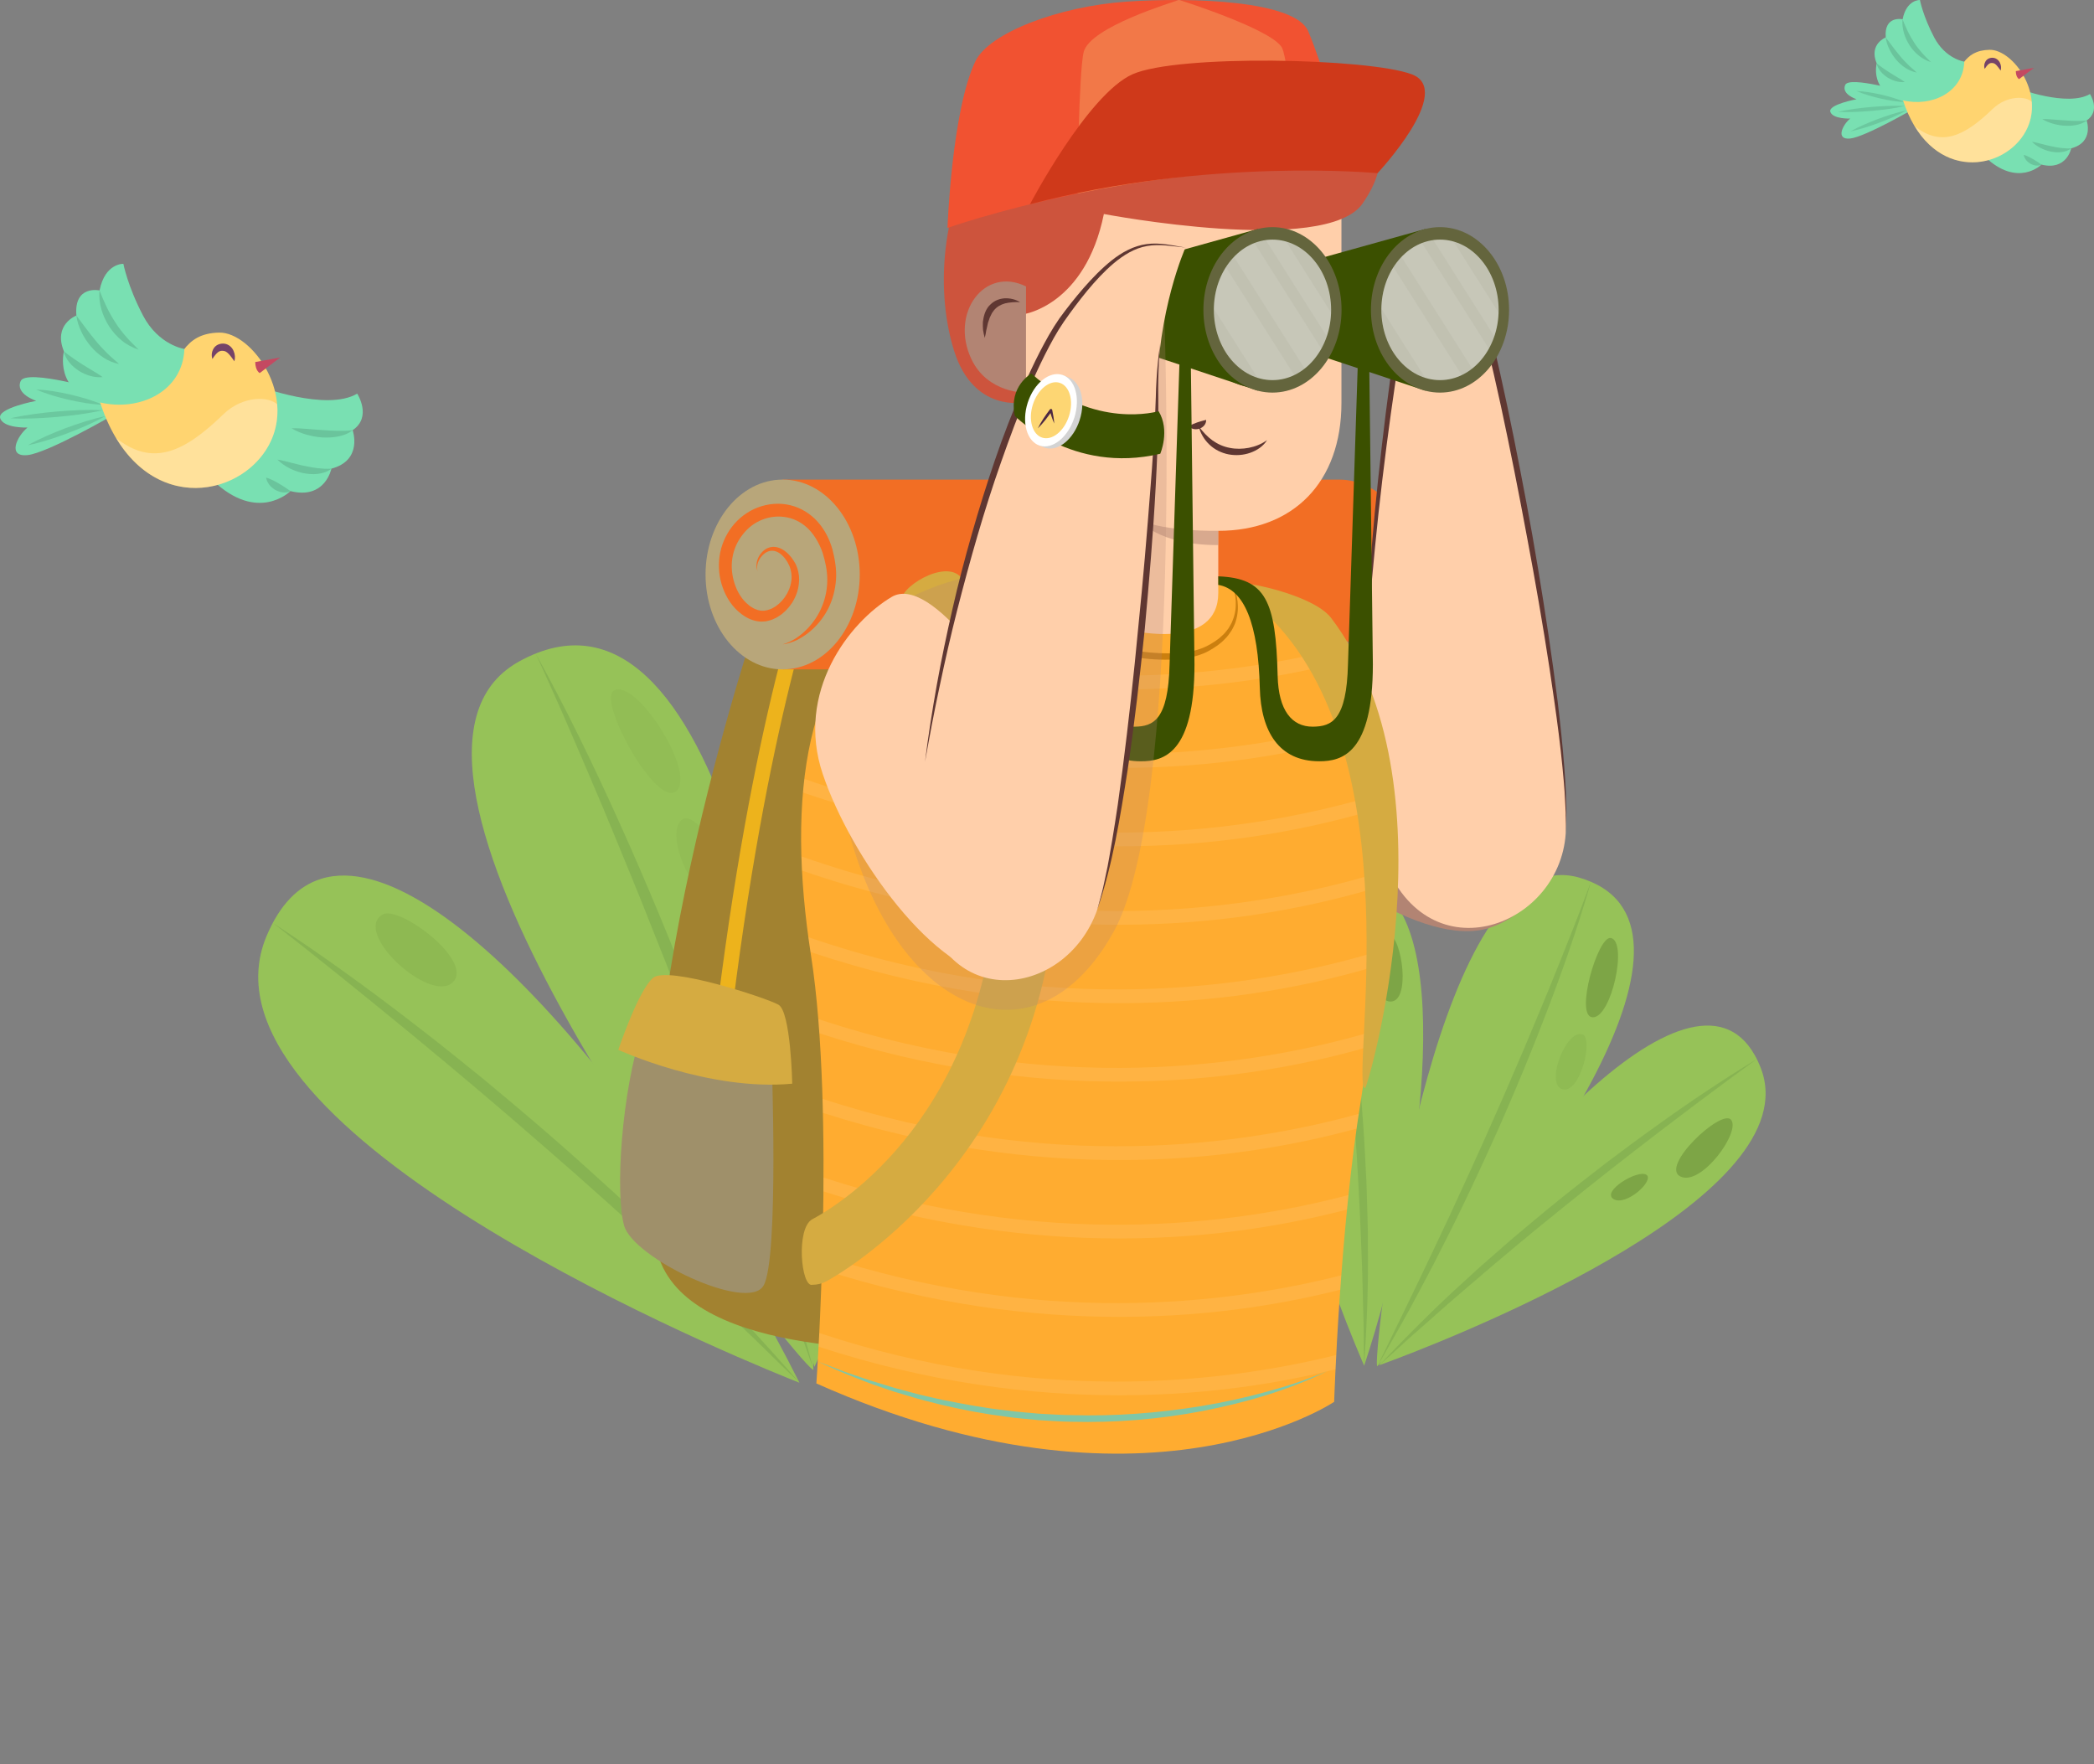 <svg width="254" height="214" viewBox="0 0 254 214" fill="none" xmlns="http://www.w3.org/2000/svg">
<rect x="0" y="0" width="254" height="214" fill="#808080" stroke="none"/>
<g clip-path="url(#clip0_401_3875)">
<path d="M165.471 165.657C165.471 165.657 165.316 165.308 165.044 164.658C162.023 157.517 144.498 114.233 160.366 107.754C163.045 106.659 165.229 106.675 166.963 107.583L166.968 107.585C176.428 112.529 172.718 143.877 165.471 165.657Z" fill="#96C258"/>
<g opacity="0.43">
<path opacity="0.43" d="M161.524 107.339C162.524 112.114 163.296 116.937 163.912 121.778C164.063 122.988 164.22 124.199 164.354 125.414L164.742 129.056C164.967 131.487 165.184 133.921 165.351 136.356C165.531 138.791 165.636 141.231 165.76 143.674L165.867 147.338L165.916 149.169L165.923 151.002C165.998 155.89 165.793 160.782 165.475 165.656C165.394 163.214 165.447 160.775 165.338 158.337L165.25 154.683L165.115 151.03C164.927 146.161 164.674 141.297 164.322 136.439C163.998 131.577 163.581 126.726 163.114 121.876C162.632 117.029 162.128 112.183 161.524 107.339Z" fill="#467238"/>
</g>
<g style="mix-blend-mode:multiply" opacity="0.24">
<path d="M168.487 113.332C170.065 113.718 171.189 121.608 168.61 121.487C166.033 121.374 165.647 112.639 168.487 113.332Z" fill="#2D480B"/>
</g>
<path d="M169.177 164.904C167.977 165.356 167.294 165.602 167.294 165.602C180.02 142.602 205.132 114.347 212.829 127.952C213.107 128.434 213.36 128.976 213.59 129.574C219.476 144.875 178.543 161.359 169.177 164.904Z" fill="#96C258"/>
<g style="mix-blend-mode:multiply" opacity="0.24">
<path d="M209.959 135.807C211.231 137.211 206.368 143.93 203.838 142.708C201.308 141.486 208.77 134.495 209.959 135.807Z" fill="#2D480B"/>
</g>
<g style="mix-blend-mode:multiply" opacity="0.24">
<path d="M199.699 142.495C200.74 143.166 197.222 146.384 195.716 145.441C194.212 144.501 198.661 141.823 199.699 142.495Z" fill="#2D480B"/>
</g>
<g opacity="0.43">
<path opacity="0.43" d="M213.102 128.462C209.109 131.346 205.183 134.306 201.272 137.286C197.369 140.274 193.494 143.302 189.681 146.399C185.846 149.475 182.077 152.627 178.351 155.831L175.557 158.238L172.797 160.68C170.923 162.274 169.156 163.987 167.294 165.602C170.681 162.033 174.155 158.532 177.818 155.234L179.178 153.984L180.567 152.764L183.347 150.327C185.237 148.745 187.113 147.147 189.035 145.606C190.951 144.056 192.898 142.543 194.85 141.04L197.81 138.825C198.799 138.089 199.8 137.372 200.798 136.651C204.796 133.769 208.886 131.019 213.102 128.462Z" fill="#467238"/>
</g>
<path d="M167.078 165.702C166.997 165.791 166.988 165.272 167.052 164.272C167.657 154.945 174.789 103.488 190.676 106.25C190.945 106.293 191.217 106.356 191.492 106.434C209.688 111.633 187.18 144.421 167.078 165.702Z" fill="#96C258"/>
<g opacity="0.43">
<path opacity="0.43" d="M192.983 106.959C191.506 112.104 189.738 117.168 187.834 122.175C185.933 127.185 183.876 132.141 181.707 137.044C179.504 141.932 177.243 146.799 174.789 151.571C173.596 153.975 172.309 156.327 171.048 158.695C170.414 159.876 169.738 161.036 169.082 162.208C168.424 163.378 167.758 164.54 167.081 165.7C169.423 160.875 171.784 156.069 174.063 151.225L175.779 147.594L177.455 143.948C178.021 142.738 178.574 141.519 179.121 140.299C179.669 139.078 180.228 137.864 180.764 136.638L182.384 132.969L183.971 129.286C184.511 128.061 185.022 126.828 185.54 125.595L187.086 121.893L187.853 120.039L188.603 118.178C189.115 116.941 189.601 115.696 190.096 114.452C191.098 111.968 192.047 109.468 192.983 106.959Z" fill="#467238"/>
</g>
<g style="mix-blend-mode:multiply" opacity="0.24">
<path d="M195.407 113.777C197.456 114.254 195.486 123.402 193.213 123.396C190.941 123.39 193.824 113.411 195.407 113.777Z" fill="#2D480B"/>
</g>
<g style="mix-blend-mode:multiply" opacity="0.24">
<path d="M191.914 125.46C193.36 125.892 191.656 132.732 189.52 132.119C187.386 131.509 189.967 124.877 191.914 125.46Z" fill="#78A144"/>
</g>
</g>
<g clip-path="url(#clip1_401_3875)">
<path d="M96.975 167.723C96.975 167.723 96.457 167.523 95.51 167.136C85.085 162.908 22.697 136.481 32.33 113.554C33.955 109.682 36.211 107.457 38.922 106.61L38.929 106.607C53.707 101.973 82.064 137.941 96.975 167.723Z" fill="#96C258"/>
<g opacity="0.43">
<path opacity="0.43" d="M33.092 111.94C39.018 115.813 44.758 119.969 50.356 124.304C51.753 125.389 53.156 126.471 54.54 127.581L58.675 130.918C61.398 133.182 64.12 135.457 66.788 137.784C69.471 140.098 72.083 142.493 74.716 144.872L78.586 148.521L80.514 150.35L82.403 152.223C87.493 157.161 92.303 162.391 96.976 167.717C94.388 165.295 91.94 162.738 89.327 160.348L85.487 156.69L81.601 153.081C76.414 148.278 71.163 143.547 65.818 138.924C60.497 134.269 55.093 129.72 49.637 125.223C44.17 120.745 38.681 116.29 33.092 111.94Z" fill="#467238"/>
</g>
<g style="mix-blend-mode:multiply" opacity="0.08">
<path d="M46.384 110.944C48.399 109.722 57.647 116.664 54.877 119.184C52.117 121.713 42.76 113.147 46.384 110.944Z" fill="#2D480B"/>
</g>
<path d="M100.003 163.148C99.236 164.843 98.788 165.796 98.788 165.796C88.246 129.143 85.022 74.389 106.877 80.451C107.657 80.66 108.473 80.956 109.323 81.334C131.06 90.994 105.976 149.902 100.003 163.148Z" fill="#96C258"/>
<g opacity="0.18">
<path opacity="0.18" d="M111.992 91.454C114.736 91.59 116.642 103.473 112.792 104.815C108.942 106.157 109.426 91.328 111.992 91.454Z" fill="#66C281"/>
<path opacity="0.18" d="M108.327 108.843C110.083 108.463 109.776 115.373 107.263 115.951C104.756 116.53 106.572 109.218 108.327 108.843Z" fill="#66C281"/>
</g>
<g opacity="0.43">
<path opacity="0.43" d="M107.68 80.694C106.543 87.749 105.551 94.815 104.597 101.885C103.659 108.954 102.789 116.036 102.054 123.126C101.276 130.216 100.643 137.317 100.106 144.427L99.71 149.762L99.384 155.1C99.096 158.658 99.04 162.229 98.788 165.796C98.601 158.659 98.573 151.503 98.947 144.361L99.06 141.684L99.233 139.007L99.585 133.654C99.902 130.092 100.186 126.528 100.578 122.975C100.954 119.418 101.399 115.869 101.86 112.324L102.623 107.015C102.883 105.244 103.174 103.482 103.459 101.719C104.603 94.661 105.978 87.642 107.68 80.694Z" fill="#93C356"/>
</g>
<path d="M98.668 166.12C98.676 166.294 98.135 165.771 97.174 164.68C88.226 154.489 42.749 94.379 61.884 80.913C62.204 80.682 62.547 80.468 62.909 80.265C86.911 66.93 97.459 123.662 98.668 166.12Z" fill="#96C258"/>
<g opacity="0.43">
<path opacity="0.43" d="M64.978 79.274C68.741 86.068 72.122 93.078 75.307 100.168C78.496 107.259 81.47 114.454 84.275 121.708C87.03 128.983 89.704 136.298 92.081 143.711C93.324 147.401 94.417 151.135 95.552 154.857C96.114 156.72 96.61 158.603 97.14 160.48C97.665 162.355 98.174 164.231 98.669 166.114C96.122 158.762 93.613 151.408 90.982 144.1L89.017 138.615L86.996 133.154C86.335 131.332 85.651 129.514 84.961 127.701C84.271 125.887 83.599 124.067 82.891 122.26L80.789 116.833L78.638 111.427C77.936 109.615 77.195 107.827 76.462 106.03L74.25 100.646L73.134 97.957L71.995 95.278C71.25 93.483 70.473 91.707 69.703 89.923C68.183 86.347 66.592 82.808 64.978 79.274Z" fill="#467238"/>
</g>
<g opacity="0.18">
<g style="mix-blend-mode:multiply" opacity="0.24">
<path d="M74.459 83.782C77.051 82.17 84.416 93.576 82.078 95.901C79.74 98.226 72.46 85.03 74.459 83.782Z" fill="#2D480B"/>
</g>
<g style="mix-blend-mode:multiply" opacity="0.24">
<path d="M82.862 99.352C84.79 98.312 90.059 107.077 87.238 108.64C84.423 110.203 80.267 100.752 82.862 99.352Z" fill="#2D480B"/>
</g>
</g>
</g>
<g clip-path="url(#clip2_401_3875)">
<path d="M114.789 163.857C106.817 163.721 80.777 164.084 79.446 150.254C76.406 118.602 93.208 71.002 93.208 71.002H136.142C136.142 71.002 147.303 118.602 148.424 141.882C149.335 160.71 141.157 164.303 114.789 163.857Z" fill="#A28230"/>
<path d="M99.196 68.328C99.196 68.328 92.652 84.697 87.978 121.872" stroke="#EDB31C" stroke-width="1.839" stroke-miterlimit="10"/>
<path d="M93.585 127.973C93.585 127.973 94.518 152.618 92.621 155.935C90.725 159.253 76.809 152.618 75.705 148.67C74.597 144.722 75.39 132.463 77.917 124.848L93.585 127.973Z" fill="#9F906A"/>
<path d="M96.099 131.448C96.099 131.448 95.924 122.717 94.43 121.872C92.937 121.023 81.014 117.132 79.227 118.603C77.44 120.073 75 127.343 75 127.343C75 127.343 85.981 132.398 96.099 131.448Z" fill="#D5AB41"/>
<path d="M162.423 81.195C167.587 81.195 171.774 76.044 171.774 69.685C171.774 63.33 167.587 58.174 162.423 58.174H94.93V81.195H162.423V81.195Z" fill="#F26E24"/>
<path d="M94.934 81.195C89.769 81.195 85.582 76.042 85.582 69.685C85.582 63.328 89.769 58.174 94.934 58.174C100.099 58.174 104.286 63.328 104.286 69.685C104.286 76.042 100.099 81.195 94.934 81.195Z" fill="#B8A67A"/>
<path d="M94.934 78.162C95.521 78.092 96.09 77.895 96.638 77.65C97.168 77.374 97.685 77.064 98.149 76.679C99.091 75.921 99.87 74.959 100.44 73.865C101 72.77 101.316 71.545 101.408 70.306C101.495 69.059 101.276 67.829 100.974 66.634C100.628 65.439 100.059 64.266 99.187 63.295C98.324 62.323 97.146 61.584 95.845 61.277C94.549 60.962 93.164 61.085 91.929 61.553C90.69 62.017 89.595 62.849 88.793 63.89C87.996 64.923 87.466 66.175 87.282 67.47C87.098 68.766 87.234 70.092 87.68 71.313C88.123 72.525 88.85 73.668 89.936 74.482C90.466 74.897 91.097 75.208 91.806 75.344C91.99 75.366 92.174 75.409 92.354 75.401L92.897 75.366C93.243 75.287 93.598 75.213 93.9 75.05C94.224 74.924 94.496 74.718 94.776 74.534C95.03 74.32 95.293 74.114 95.499 73.86C95.731 73.628 95.906 73.352 96.099 73.09C96.187 72.954 96.261 72.805 96.336 72.665C96.414 72.525 96.484 72.376 96.537 72.223C96.804 71.632 96.909 70.976 96.936 70.328C96.94 69.672 96.796 69.019 96.52 68.433C96.204 67.86 95.841 67.348 95.337 66.945C94.855 66.538 94.181 66.227 93.502 66.363C92.827 66.486 92.337 66.984 92.043 67.514C91.75 68.048 91.666 68.713 91.89 69.265C91.745 68.691 91.92 68.092 92.253 67.641C92.577 67.195 93.055 66.831 93.567 66.805C94.075 66.774 94.549 67.032 94.921 67.409C95.008 67.51 95.114 67.593 95.192 67.707L95.429 68.043C95.516 68.149 95.56 68.28 95.626 68.394C95.683 68.516 95.757 68.626 95.797 68.753C95.972 69.247 96.055 69.768 96.011 70.293C95.946 70.81 95.828 71.33 95.573 71.794C95.521 71.917 95.46 72.031 95.381 72.14C95.306 72.249 95.245 72.363 95.171 72.473C95.004 72.674 94.855 72.893 94.658 73.064C94.483 73.256 94.268 73.4 94.067 73.558C93.848 73.681 93.637 73.829 93.405 73.9C92.954 74.079 92.481 74.145 92.065 74.026C91.96 74.018 91.85 73.974 91.737 73.926C91.627 73.878 91.513 73.851 91.408 73.786C91.198 73.659 90.983 73.549 90.795 73.374C90.006 72.748 89.437 71.812 89.113 70.814C88.784 69.816 88.67 68.744 88.832 67.711C88.99 66.678 89.415 65.702 90.063 64.875C90.685 64.048 91.526 63.395 92.49 63.023C93.449 62.647 94.505 62.56 95.503 62.765C96.502 62.967 97.426 63.496 98.145 64.253C98.863 65.015 99.402 65.969 99.77 67.011C100.102 68.07 100.343 69.168 100.348 70.28C100.352 71.387 100.146 72.499 99.717 73.536C99.301 74.578 98.653 75.536 97.847 76.35C97.045 77.156 96.073 77.843 94.934 78.162Z" fill="#F26E24"/>
<g style="mix-blend-mode:multiply">
<path d="M151.569 76.972C155.835 73.619 168.84 78.324 180.092 89.008C191.345 99.691 188.559 109.972 180.679 112.545C172.799 115.119 158.275 104.917 151.744 96.667C145.213 88.417 146.527 80.937 151.569 76.972Z" fill="#B28473"/>
</g>
<path d="M180.097 39.293C182.939 49.408 190.688 89.441 189.921 101.083C189.155 112.725 172.633 118.567 167.618 103.573C162.598 88.579 168.367 48.939 170.355 36.974C172.432 24.465 177.258 29.179 180.097 39.293Z" fill="#FFCFAA"/>
<path d="M165.651 82.316C165.87 76.937 166.26 71.567 166.803 66.214C167.324 60.857 167.973 55.518 168.708 50.187C169.081 47.521 169.475 44.86 169.878 42.204L170.509 38.221C170.723 36.891 170.947 35.578 171.284 34.295C171.621 33.022 172.037 31.73 172.764 30.72C173.128 30.234 173.601 29.822 174.113 29.844C174.24 29.827 174.372 29.875 174.499 29.892C174.626 29.949 174.757 29.98 174.884 30.063L175.073 30.172L175.252 30.312C175.375 30.396 175.484 30.514 175.598 30.619C176.483 31.516 177.14 32.689 177.71 33.875C178.27 35.074 178.743 36.322 179.159 37.587C179.987 40.12 180.578 42.746 181.192 45.359C181.792 47.981 182.361 50.607 182.9 53.242C183.991 58.511 184.985 63.798 185.953 69.09C186.903 74.385 187.788 79.694 188.533 85.02C188.914 87.681 189.26 90.351 189.523 93.03C189.65 94.369 189.786 95.708 189.838 97.052L189.895 98.058L189.926 98.562V99.065L189.917 101.083L189.987 99.065L190.005 98.562L189.991 98.058L189.965 97.047C189.943 95.7 189.838 94.356 189.742 93.012C189.536 90.325 189.251 87.646 188.927 84.972C188.257 79.628 187.447 74.302 186.566 68.984C185.694 63.667 184.678 58.376 183.623 53.093C183.093 50.454 182.536 47.815 181.945 45.184C181.336 42.558 180.762 39.924 179.926 37.333C179.497 36.041 179.01 34.768 178.423 33.534C177.823 32.308 177.153 31.087 176.137 30.063C176.006 29.941 175.879 29.809 175.725 29.704L175.502 29.538L175.252 29.393C175.095 29.288 174.897 29.232 174.714 29.162C174.512 29.126 174.315 29.065 174.1 29.083C173.89 29.074 173.689 29.135 173.483 29.188C173.303 29.275 173.097 29.345 172.953 29.472L172.716 29.647L172.515 29.849C172.375 29.98 172.269 30.129 172.156 30.273C171.319 31.464 170.916 32.798 170.57 34.116C170.233 35.438 170.009 36.786 169.799 38.112L169.186 42.108C168.787 44.773 168.428 47.443 168.091 50.112C167.429 55.461 166.847 60.818 166.404 66.183C166.001 71.549 165.69 76.932 165.651 82.316Z" fill="#5F3732"/>
<path d="M160.728 76.841C167.197 83.769 167.679 117.592 165.086 133.382C162.497 149.173 161.832 170.041 161.832 170.041C161.832 170.041 138.875 185.57 99.025 167.809C99.025 167.809 101.355 135.063 98.377 115.911C95.398 96.754 97.47 79.541 110.032 72.683C122.603 65.825 151.503 66.958 160.728 76.841Z" fill="#FFAC30"/>
<g opacity="0.3">
<path opacity="0.3" d="M166.505 115.596C166.492 116.178 166.479 116.76 166.461 117.333C162.318 118.55 157.289 119.741 151.534 120.568C146.97 121.224 141.661 121.684 135.757 121.684C124.977 121.684 112.2 120.148 98.316 115.473C98.224 114.874 98.14 114.274 98.057 113.679C127.465 123.802 152.48 119.741 166.505 115.596Z" fill="white"/>
<path opacity="0.3" d="M166.032 125.251C165.984 125.85 165.936 126.441 165.879 127.019C161.849 128.174 157.022 129.295 151.534 130.082C146.97 130.739 141.666 131.198 135.757 131.198C125.253 131.198 112.857 129.732 99.389 125.334C99.349 124.752 99.305 124.178 99.257 123.609C127.816 133.098 152.116 129.29 166.032 125.251Z" fill="white"/>
<path opacity="0.3" d="M164.814 135.107C164.722 135.698 164.639 136.297 164.552 136.901C160.802 137.925 156.431 138.893 151.534 139.597C146.97 140.254 141.661 140.713 135.757 140.713C125.367 140.713 113.12 139.273 99.818 134.984C99.805 134.42 99.792 133.851 99.774 133.286C127.294 142.293 150.816 138.98 164.814 135.107Z" fill="white"/>
<path opacity="0.3" d="M135.757 150.224C125.385 150.224 113.16 148.788 99.883 144.517C99.888 143.961 99.892 143.401 99.892 142.836C126.558 151.537 149.462 148.674 163.57 144.954C163.509 145.545 163.448 146.132 163.391 146.718C159.909 147.624 155.936 148.469 151.534 149.103C146.97 149.76 141.661 150.224 135.757 150.224Z" fill="white"/>
<path opacity="0.3" d="M99.38 161.695C125.35 170.3 147.789 167.905 162.086 164.36C162.055 164.986 162.024 165.564 161.998 166.098C158.862 166.868 155.358 167.582 151.534 168.129C146.97 168.785 141.665 169.245 135.757 169.245C125.231 169.245 112.8 167.77 99.292 163.349C99.323 162.837 99.353 162.286 99.38 161.695Z" fill="white"/>
<path opacity="0.3" d="M162.033 78.758C162.283 79.226 162.519 79.738 162.747 80.298C159.423 81.143 155.664 81.922 151.534 82.517C146.97 83.174 141.661 83.633 135.757 83.633C126.208 83.633 115.087 82.417 103.024 78.893C103.361 78.425 103.712 77.97 104.084 77.532C128.021 84.377 148.608 82.08 162.033 78.758Z" fill="white"/>
<path opacity="0.3" d="M164.731 87.568C164.832 88.102 164.928 88.649 165.02 89.209C161.17 90.277 156.637 91.301 151.534 92.032C146.97 92.689 141.665 93.148 135.757 93.148C125.166 93.148 112.647 91.66 99.043 87.174C99.2 86.657 99.362 86.145 99.537 85.647C127.106 94.732 150.68 91.445 164.731 87.568Z" fill="white"/>
<path opacity="0.3" d="M166.479 106.09C166.496 106.659 166.505 107.232 166.518 107.805C162.366 109.027 157.316 110.226 151.534 111.057C146.97 111.714 141.661 112.173 135.757 112.173C124.71 112.173 111.565 110.55 97.282 105.6C97.251 105.022 97.229 104.449 97.212 103.88C126.966 114.362 152.318 110.274 166.479 106.09Z" fill="white"/>
<path opacity="0.3" d="M135.757 159.734C125.336 159.734 113.046 158.286 99.691 153.966C99.708 153.419 99.726 152.863 99.739 152.298C125.932 160.881 148.498 158.303 162.694 154.692C162.651 155.288 162.607 155.87 162.567 156.443C159.287 157.27 155.59 158.036 151.53 158.618C146.97 159.275 141.661 159.734 135.757 159.734Z" fill="white"/>
<path opacity="0.3" d="M165.945 96.737C165.993 97.293 166.041 97.853 166.085 98.418C162.016 99.595 157.119 100.742 151.534 101.542C146.97 102.199 141.661 102.658 135.757 102.658C124.741 102.658 111.64 101.044 97.404 96.129C97.453 95.577 97.505 95.03 97.571 94.487C126.795 104.685 151.74 100.847 165.945 96.737Z" fill="white"/>
</g>
<path d="M98.543 155.843C99.121 155.843 99.713 155.703 100.256 155.41C101.281 154.859 125.402 141.51 128.065 109.385C130.395 81.222 116.852 70.149 116.191 69.689C113.808 68.039 108.061 72.044 109.625 73.291C110.111 73.69 122.835 84.697 120.842 108.79C118.517 136.888 100.571 146.797 98.539 147.887C96.507 148.972 97.177 156.211 98.543 155.843Z" fill="#D5AB41"/>
<path d="M149.41 70.661C149.97 72.136 150.115 73.812 149.523 75.239C149.453 75.418 149.388 75.598 149.283 75.76C149.182 75.922 149.103 76.097 148.993 76.25C148.757 76.548 148.538 76.858 148.24 77.103C147.697 77.637 147.031 78.04 146.348 78.39C144.986 79.06 143.404 79.23 141.854 79.252C140.295 79.261 138.726 79.117 137.18 78.832C134.092 78.285 131.057 77.305 128.293 75.821C126.918 75.073 125.621 74.167 124.513 73.059C123.965 72.499 123.475 71.886 123.068 71.212C122.686 70.525 122.389 69.79 122.213 69.011C122.301 69.803 122.533 70.582 122.879 71.313C123.243 72.035 123.698 72.705 124.22 73.326C125.293 74.539 126.589 75.545 127.978 76.364C130.763 78.005 133.865 79.047 137.036 79.624C138.626 79.9 140.242 80.049 141.863 80.014C142.673 79.979 143.488 79.922 144.294 79.756C145.095 79.598 145.906 79.357 146.633 78.946C147.347 78.543 148.052 78.093 148.608 77.475C148.915 77.191 149.138 76.841 149.375 76.499C149.488 76.324 149.567 76.132 149.664 75.948C149.764 75.769 149.83 75.572 149.891 75.37C150.399 73.79 150.137 72.07 149.41 70.661Z" fill="#CB7F0F"/>
<path d="M160.96 166.33C158.525 167.367 156.006 168.177 153.457 168.868C150.912 169.56 148.332 170.124 145.73 170.553C143.128 170.974 140.514 171.297 137.885 171.477C135.257 171.674 132.625 171.726 129.993 171.652C128.674 171.643 127.364 171.547 126.046 171.477C124.736 171.354 123.422 171.267 122.117 171.087C119.498 170.807 116.905 170.317 114.32 169.801C113.037 169.503 111.745 169.24 110.475 168.881L108.565 168.369L106.673 167.787C105.398 167.433 104.163 166.965 102.91 166.549C102.28 166.347 101.675 166.085 101.053 165.853L99.196 165.153C100.405 165.687 101.605 166.255 102.836 166.746C104.071 167.218 105.293 167.744 106.55 168.159L108.434 168.798L110.339 169.367C111.605 169.766 112.901 170.068 114.185 170.4C116.769 171.009 119.384 171.507 122.021 171.84C123.335 172.037 124.662 172.125 125.985 172.26C127.312 172.335 128.639 172.44 129.966 172.457C135.284 172.593 140.614 172.16 145.835 171.162C151.048 170.138 156.203 168.671 160.96 166.33Z" fill="#80C6A7"/>
<path d="M161.468 74.963C159.243 72.035 150.132 70.28 149.988 70.836C149.659 72.092 151.232 72.219 153.474 74.324C171.792 91.546 163.632 131.606 165.594 131.991C165.831 132.034 176.825 95.157 161.468 74.963Z" fill="#D5AB41"/>
<path d="M124.303 68.328V17.205H162.716C162.716 17.205 162.716 39.18 162.716 48.852C162.716 58.524 156.847 64.389 147.776 64.389C147.776 64.389 147.776 65.571 147.776 71.912C147.776 78.679 138.052 77.611 130.141 74.333C125.639 72.455 124.452 72.21 124.303 68.328Z" fill="#FFCFAA"/>
<path d="M124.224 38.099C124.224 38.099 131.644 37.026 133.899 25.958C133.899 25.958 160.885 31.114 165.296 24.667C169.707 18.22 166.693 14.675 158.31 12.955C149.922 11.235 124.316 10.596 119.432 17.2C114.548 23.805 113.217 34.505 115.726 42.537C118.096 50.113 124.228 48.8 124.228 48.8V38.099H124.224Z" fill="#CD543D"/>
<path opacity="0.5" d="M147.776 64.385C147.776 64.385 141.403 64.547 138.091 63.024C138.091 63.024 140.364 66.127 147.776 66.118V64.385Z" fill="#B28473"/>
<path d="M114.929 27.647C114.929 27.647 138.683 19.235 164.398 20.645C164.398 20.645 160.268 7.423 158.674 3.764C157.079 0.105 144.758 -0.363 136.62 0.201C128.477 0.766 119.975 3.974 118.319 7.423C115.446 13.393 114.929 27.647 114.929 27.647Z" fill="#F15231"/>
<path opacity="0.3" d="M131.455 6.294C132.239 3.247 142.366 0.249 142.962 0C142.984 0 143.006 0 143.028 0C143.728 0.201 154.718 3.742 155.559 5.904C156.238 7.65 157.07 16.067 157.07 20.496C147.219 20.618 137.995 21.975 130.698 23.476C130.702 23.476 130.833 8.718 131.455 6.294Z" fill="#F3D07F"/>
<path d="M124.933 24.776C124.933 24.776 131.924 11.454 137.364 9.012C142.809 6.574 165.988 7.042 171.244 9.012C176.501 10.981 167.092 21.008 167.092 21.008C167.092 21.008 146.571 19.065 124.933 24.776Z" fill="#CF391A"/>
<path d="M151.166 35.621C151.048 36.996 151.109 38.379 151.328 39.753C151.569 41.114 151.911 42.519 152.861 43.709C153.102 43.998 153.409 44.256 153.763 44.445C153.868 44.497 153.903 44.528 153.952 44.558C154 44.585 154.048 44.615 154.07 44.655C154.101 44.69 154.14 44.72 154.149 44.769C154.162 44.808 154.197 44.847 154.188 44.9C154.219 45.088 154.14 45.351 153.956 45.561C153.776 45.771 153.544 45.968 153.268 46.103C152.725 46.388 152.073 46.51 151.416 46.519C150.75 46.55 150.084 46.401 149.409 46.279C150.027 46.572 150.684 46.834 151.394 46.917C152.094 47.005 152.843 46.97 153.54 46.677C153.89 46.541 154.219 46.318 154.495 46.02C154.766 45.727 154.981 45.307 154.946 44.817C154.95 44.694 154.902 44.576 154.854 44.458C154.815 44.335 154.736 44.243 154.652 44.147C154.578 44.042 154.482 43.976 154.385 43.915C154.289 43.849 154.179 43.784 154.136 43.758C153.89 43.622 153.667 43.429 153.474 43.193C153.076 42.733 152.782 42.142 152.541 41.534C152.292 40.926 152.112 40.282 151.941 39.63C151.613 38.317 151.381 36.978 151.166 35.621Z" fill="#5F3732"/>
<path d="M153.96 36.65C153.96 37.705 154.508 38.558 155.182 38.558C155.857 38.558 156.405 37.705 156.405 36.65C156.405 35.595 155.857 34.737 155.182 34.737C154.508 34.742 153.96 35.595 153.96 36.65Z" fill="#4C2843"/>
<path d="M141.276 36.65C141.276 37.705 141.823 38.558 142.498 38.558C143.172 38.558 143.72 37.705 143.72 36.65C143.72 35.595 143.172 34.737 142.498 34.737C141.823 34.737 141.276 35.595 141.276 36.65Z" fill="#4C2843"/>
<path d="M157.719 33.849C157.543 33.341 157.189 32.961 156.781 32.681C156.374 32.387 155.892 32.203 155.393 32.129C154.893 32.059 154.377 32.077 153.903 32.243C153.426 32.383 152.988 32.659 152.655 33.061L152.642 33.079C152.629 33.096 152.629 33.118 152.646 33.131C152.655 33.14 152.668 33.14 152.681 33.14C153.106 33.022 153.531 32.917 153.965 32.882C154.398 32.834 154.836 32.86 155.266 32.926C155.699 32.983 156.12 33.105 156.523 33.271C156.926 33.442 157.316 33.652 157.662 33.91C157.679 33.923 157.701 33.919 157.714 33.902C157.723 33.893 157.723 33.88 157.719 33.867V33.849Z" fill="#5F3732"/>
<path d="M139.892 33.91C140.238 33.648 140.627 33.437 141.03 33.271C141.433 33.105 141.858 32.982 142.287 32.925C142.717 32.86 143.155 32.834 143.588 32.882C144.026 32.917 144.451 33.022 144.872 33.14C144.894 33.144 144.911 33.135 144.92 33.114C144.924 33.1 144.92 33.087 144.911 33.078L144.898 33.061C144.565 32.658 144.131 32.383 143.65 32.243C143.172 32.076 142.655 32.054 142.16 32.129C141.661 32.203 141.179 32.387 140.772 32.68C140.365 32.965 140.005 33.341 139.835 33.849L139.83 33.866C139.821 33.888 139.835 33.91 139.852 33.914C139.87 33.919 139.883 33.914 139.892 33.91Z" fill="#5F3732"/>
<path d="M153.693 53.386C153.006 53.881 152.257 54.165 151.486 54.318C150.719 54.463 149.931 54.48 149.182 54.327C148.428 54.191 147.714 53.876 147.084 53.43C146.449 52.975 145.91 52.38 145.393 51.706C145.603 52.52 146.041 53.303 146.681 53.911C147.316 54.529 148.152 54.944 149.028 55.115C149.909 55.277 150.82 55.216 151.652 54.922C152.48 54.633 153.251 54.113 153.693 53.386Z" fill="#5F3732"/>
<path d="M144.201 51.701C144.368 51.903 144.587 51.994 144.81 52.043C145.034 52.086 145.27 52.069 145.494 51.994C145.936 51.85 146.33 51.443 146.304 50.931C146.046 50.983 145.875 51.049 145.699 51.089L145.235 51.233C144.933 51.342 144.631 51.452 144.201 51.701Z" fill="#5F3732"/>
<path d="M124.452 34.742V47.635C124.452 47.635 119.774 47.749 117.803 43.504C115.223 37.945 119.428 32.26 124.452 34.742Z" fill="#B28473"/>
<path d="M123.729 36.65C123.173 36.309 122.507 36.147 121.815 36.186C121.644 36.212 121.469 36.225 121.298 36.273C121.131 36.335 120.952 36.374 120.794 36.462C120.641 36.554 120.47 36.637 120.339 36.755C120.207 36.877 120.058 36.996 119.944 37.131C119.471 37.7 119.305 38.396 119.222 39.053C119.217 39.385 119.209 39.714 119.244 40.037C119.301 40.361 119.358 40.676 119.45 40.987C119.537 40.668 119.585 40.357 119.638 40.05C119.699 39.749 119.787 39.455 119.839 39.162C119.888 39.022 119.94 38.886 119.984 38.746C120.028 38.606 120.067 38.466 120.142 38.348C120.207 38.225 120.255 38.094 120.326 37.972L120.562 37.643C120.895 37.228 121.359 36.956 121.911 36.799C122.472 36.667 123.085 36.628 123.729 36.65Z" fill="#5F3732"/>
<path d="M172.896 47.39L158.844 42.716C158.844 42.716 156.164 37.337 158.844 31.687L172.896 27.774V47.39Z" fill="#3B5000"/>
<path d="M174.67 47.622C170.042 47.622 166.291 43.129 166.291 37.587C166.291 32.044 170.042 27.551 174.67 27.551C179.297 27.551 183.049 32.044 183.049 37.587C183.049 43.129 179.297 47.622 174.67 47.622Z" fill="#64653D"/>
<path opacity="0.6" d="M174.67 46.108C170.741 46.108 167.556 42.293 167.556 37.587C167.556 32.88 170.741 29.065 174.67 29.065C178.598 29.065 181.783 32.88 181.783 37.587C181.783 42.293 178.598 46.108 174.67 46.108Z" fill="white"/>
<g opacity="0.3">
<path opacity="0.3" d="M172.488 29.477L180.605 42.287C180.07 43.25 179.378 44.073 178.572 44.708L170 31.171C170.719 30.418 171.56 29.836 172.488 29.477Z" fill="white"/>
<path opacity="0.3" d="M169.028 32.409L177.311 45.491C176.492 45.88 175.603 46.104 174.67 46.104C174.039 46.104 173.434 45.994 172.852 45.81L167.561 37.455C167.583 35.56 168.126 33.814 169.028 32.409Z" fill="white"/>
<path opacity="0.3" d="M181.257 40.803L173.859 29.122C174.126 29.087 174.398 29.061 174.67 29.061C175.239 29.061 175.795 29.149 176.325 29.302L181.774 37.906C181.739 38.926 181.564 39.906 181.257 40.803Z" fill="white"/>
</g>
<path d="M126.138 69.908C131.889 70.127 133.12 72.867 133.339 81.961C133.44 86.224 135.091 88.145 137.588 88.145C137.601 88.145 137.614 88.145 137.627 88.145C139.918 88.119 141.705 87.323 141.871 80.578L143.076 43.736C143.076 43.254 144.447 43.482 144.447 43.968L144.889 80.583C144.889 91.424 141.109 92.343 138.42 92.343C138.402 92.343 138.38 92.343 138.363 92.343C133.54 92.343 131.307 88.78 131.175 83.432C130.987 75.663 129.292 71.475 126.134 70.95C126.138 69.908 126.138 69.908 126.138 69.908Z" fill="#3B5000"/>
<path d="M152.576 47.39L138.525 42.716C138.525 42.716 135.844 37.337 138.525 31.687L152.576 27.774V47.39Z" fill="#3B5000"/>
<path d="M154.35 47.622C149.723 47.622 145.971 43.129 145.971 37.587C145.971 32.044 149.723 27.551 154.35 27.551C158.978 27.551 162.729 32.044 162.729 37.587C162.729 43.129 158.978 47.622 154.35 47.622Z" fill="#64653D"/>
<path opacity="0.6" d="M154.35 46.108C150.422 46.108 147.237 42.293 147.237 37.587C147.237 32.88 150.422 29.065 154.35 29.065C158.279 29.065 161.464 32.88 161.464 37.587C161.464 42.293 158.279 46.108 154.35 46.108Z" fill="white"/>
<g opacity="0.3">
<path opacity="0.3" d="M152.169 29.477L160.281 42.287C159.747 43.25 159.054 44.073 158.249 44.708L149.677 31.171C150.395 30.418 151.24 29.836 152.169 29.477Z" fill="white"/>
<path opacity="0.3" d="M148.704 32.409L156.987 45.491C156.168 45.88 155.279 46.104 154.346 46.104C153.715 46.104 153.111 45.994 152.528 45.81L147.237 37.455C147.263 35.56 147.806 33.814 148.704 32.409Z" fill="white"/>
<path opacity="0.3" d="M160.938 40.803L153.54 29.122C153.807 29.087 154.079 29.061 154.35 29.061C154.92 29.061 155.476 29.149 156.006 29.302L161.45 37.906C161.42 38.926 161.245 39.906 160.938 40.803Z" fill="white"/>
</g>
<g style="mix-blend-mode:multiply" opacity="0.25">
<path d="M110.037 72.683C113.707 70.678 118.766 69.361 124.325 68.74C124.316 68.604 124.307 68.472 124.298 68.328L128.227 47.692C133.935 44.917 134.592 37.836 141.223 38.107C141.223 38.107 143.501 97.726 135.117 112.957C125.893 129.71 109.178 123.544 103.007 101.087C103.265 88.706 101.075 77.576 110.037 72.683Z" fill="#B28473"/>
</g>
<path d="M108.158 72.407C112.827 69.641 122.086 82.39 129.081 96.238C136.076 110.085 129.988 118.825 121.697 118.598C113.409 118.37 103.173 103.875 99.805 93.909C96.436 83.944 103.024 75.449 108.158 72.407Z" fill="#FFCFAA"/>
<path d="M143.799 30.024C143.799 30.024 140.347 37.7 140.347 48.204C140.347 58.708 136.979 99.345 133.094 110.348C129.208 121.351 113.598 123.106 111.613 107.42C109.577 91.319 121.096 48.493 129.077 38.388C136.944 28.426 139.313 29.433 143.799 30.024Z" fill="#FFCFAA"/>
<path d="M140.719 41.718C140.518 43.145 140.369 44.58 140.286 46.025C140.242 46.747 140.211 47.469 140.198 48.191L140.115 50.349C139.979 53.224 139.8 56.1 139.567 58.971C139.129 64.713 138.652 70.455 138.061 76.188C137.526 81.926 136.887 87.651 136.16 93.362L135.581 97.643C135.358 99.065 135.157 100.492 134.911 101.91C134.653 103.324 134.451 104.755 134.127 106.155C133.97 106.856 133.847 107.569 133.659 108.26L133.094 110.348C134.973 104.882 135.875 99.139 136.773 93.445C137.627 87.738 138.266 82.001 138.862 76.263C139.388 70.516 139.878 64.77 140.185 59.006C140.343 56.126 140.452 53.242 140.509 50.353L140.5 48.187C140.487 47.469 140.487 46.747 140.5 46.029C140.527 44.593 140.601 43.154 140.719 41.718Z" fill="#5F3732"/>
<path d="M112.205 92.399C112.757 89.314 113.33 86.237 113.992 83.174C114.636 80.11 115.332 77.059 116.103 74.026C117.654 67.965 119.353 61.938 121.434 56.043C122.472 53.097 123.549 50.16 124.78 47.289C125.389 45.854 126.042 44.436 126.738 43.044C127.443 41.657 128.179 40.282 129.055 39.013C129.936 37.744 130.882 36.488 131.867 35.284C132.861 34.09 133.913 32.934 135.095 31.936C136.274 30.951 137.614 30.098 139.147 29.84C140.676 29.564 142.248 29.879 143.803 30.028C142.266 29.783 140.711 29.389 139.112 29.604C137.518 29.805 136.059 30.619 134.824 31.604C133.584 32.597 132.485 33.744 131.447 34.925C130.413 36.12 129.436 37.341 128.503 38.628C127.592 39.937 126.834 41.324 126.107 42.725C125.389 44.13 124.723 45.556 124.097 46.996C122.848 49.885 121.705 52.813 120.693 55.785C119.673 58.756 118.744 61.754 117.881 64.774C117.019 67.794 116.221 70.827 115.529 73.891C114.828 76.95 114.185 80.018 113.628 83.108C113.081 86.193 112.586 89.288 112.205 92.399Z" fill="#5F3732"/>
<path d="M140.54 49.88C140.54 49.88 132.673 52.205 125.113 45.307C125.113 45.307 122.323 46.839 123.098 50.445C123.098 50.445 130.023 57.566 140.737 55.041C140.741 55.041 141.955 52.209 140.54 49.88Z" fill="#3B5000"/>
<path d="M126.769 54.318C128.332 54.817 130.211 53.299 130.969 50.931C131.727 48.563 131.07 46.239 129.506 45.74L128.849 45.473L125.893 53.964L126.769 54.318Z" fill="#D3D3D3"/>
<path d="M126.116 54.053C124.554 53.555 123.9 51.23 124.656 48.861C125.412 46.491 127.292 44.974 128.855 45.472C130.417 45.969 131.071 48.294 130.315 50.664C129.558 53.033 127.679 54.55 126.116 54.053Z" fill="white"/>
<path d="M125.288 49.062C124.701 50.896 125.209 52.699 126.418 53.084C127.627 53.469 129.086 52.296 129.673 50.458C130.26 48.62 129.752 46.821 128.543 46.436C127.334 46.051 125.875 47.228 125.288 49.062Z" fill="#FDD673"/>
<path d="M127.877 51.373C127.837 50.813 127.75 50.266 127.632 49.723C127.614 49.64 127.531 49.587 127.448 49.605C127.408 49.613 127.377 49.635 127.356 49.662L127.351 49.666C126.808 50.388 126.291 51.132 125.888 51.959C126.545 51.316 127.088 50.594 127.601 49.85L127.325 49.797C127.478 50.331 127.653 50.856 127.877 51.373Z" fill="#4C2843"/>
<path d="M147.776 69.908C153.527 70.127 154.758 72.867 154.977 81.961C155.077 86.224 156.729 88.145 159.225 88.145C159.239 88.145 159.252 88.145 159.265 88.145C161.556 88.119 163.343 87.323 163.509 80.578L164.714 43.736C164.714 43.254 166.085 43.482 166.085 43.968L166.527 80.578C166.527 91.419 162.747 92.338 160.058 92.338C160.04 92.338 160.018 92.338 160.001 92.338C155.178 92.338 152.944 88.776 152.813 83.427C152.625 75.659 150.93 71.471 147.771 70.945C147.776 69.908 147.776 69.908 147.776 69.908Z" fill="#3B5000"/>
</g>
<g clip-path="url(#clip3_401_3875)">
<path d="M13.954 50.217C13.954 50.217 5.819 54.947 3.335 55.203C0.85 55.459 2.046 52.919 3.335 51.86C3.335 51.86 0.439 51.973 0.028 50.736C-0.382 49.505 4.396 48.623 4.396 48.623C4.396 48.623 1.819 47.791 2.506 46.226C3.193 44.654 12.665 47.471 12.665 47.471L13.954 50.217Z" fill="#79E0B2"/>
<g opacity="0.5">
<g opacity="0.5">
<path opacity="0.5" d="M12.446 49.093C11.044 49.043 9.692 48.794 8.347 48.495C7.009 48.175 5.678 47.812 4.396 47.251C5.798 47.3 7.15 47.549 8.495 47.848C9.834 48.168 11.165 48.531 12.446 49.093Z" fill="#082116"/>
</g>
<g opacity="0.5">
<path opacity="0.5" d="M1.26 50.736C3.136 50.309 4.991 50.089 6.846 49.918C8.701 49.769 10.556 49.662 12.446 49.761C10.605 50.188 8.729 50.409 6.86 50.579C4.984 50.736 3.108 50.836 1.26 50.736Z" fill="#082116"/>
</g>
<g opacity="0.5">
<path opacity="0.5" d="M3.377 54.008C4.85 53.176 6.393 52.535 7.95 51.938C9.515 51.362 11.101 50.828 12.758 50.487C11.285 51.319 9.742 51.966 8.184 52.557C6.619 53.133 5.034 53.666 3.377 54.008Z" fill="#082116"/>
</g>
</g>
<path d="M31.327 46.824C31.327 46.824 39.603 49.961 43.327 47.748C43.327 47.748 45.168 50.565 42.775 52.18C42.775 52.18 44.064 55.829 40.198 56.846C40.198 56.846 39.462 60.63 35.235 59.57C35.235 59.57 31.285 63.539 25.77 58.233L31.327 46.824Z" fill="#79E0B2"/>
<g opacity="0.5">
<g opacity="0.5">
<path opacity="0.5" d="M42.768 52.18C42.265 52.614 41.607 52.82 40.977 52.948C40.333 53.076 39.681 53.09 39.037 53.055C38.393 53.005 37.756 52.891 37.14 52.713C36.524 52.528 35.929 52.294 35.37 51.952C36.021 51.931 36.644 51.98 37.267 52.03C37.883 52.066 38.492 52.137 39.101 52.166C39.71 52.222 40.312 52.244 40.92 52.258C41.522 52.265 42.131 52.272 42.768 52.18Z" fill="black"/>
</g>
<g opacity="0.5">
<path opacity="0.5" d="M40.198 56.846C39.731 57.237 39.122 57.408 38.535 57.479C37.933 57.557 37.331 57.493 36.75 57.379C36.17 57.258 35.611 57.045 35.087 56.782C34.563 56.512 34.081 56.177 33.657 55.751C33.954 55.786 34.237 55.864 34.513 55.928C34.789 55.992 35.066 56.056 35.334 56.135C35.88 56.255 36.404 56.419 36.934 56.512C37.465 56.633 37.989 56.725 38.527 56.789C39.066 56.846 39.611 56.889 40.198 56.846Z" fill="black"/>
</g>
<g opacity="0.5">
<path opacity="0.5" d="M35.235 59.57C34.931 59.741 34.598 59.755 34.28 59.719C33.961 59.684 33.664 59.563 33.38 59.421C32.85 59.093 32.397 58.603 32.276 57.934C32.609 58.027 32.864 58.148 33.119 58.268C33.366 58.389 33.6 58.517 33.827 58.653C34.28 58.916 34.697 59.179 35.235 59.57Z" fill="black"/>
</g>
</g>
<path d="M26.591 40.344C30.556 40.265 36.333 48.225 32.269 54.57C28.205 60.915 16.396 62.273 12.071 48.588C12.071 48.588 17.572 48.46 19.738 46.169C21.904 43.872 22.081 40.429 26.591 40.344Z" fill="#FFD470"/>
<path opacity="0.3" d="M14.088 53.14C18.542 56.661 22.365 54.84 27.101 50.245C29.487 47.933 32.673 48.083 33.628 49.057C33.777 50.878 33.416 52.785 32.276 54.563C28.736 60.09 19.32 61.832 14.088 53.14Z" fill="white"/>
<path d="M30.959 43.914L33.989 43.36L31.505 45.252C31.512 45.252 30.974 45.003 30.959 43.914Z" fill="#C44961"/>
<path d="M28.432 43.822C28.191 43.488 27.979 43.182 27.759 42.947C27.533 42.712 27.327 42.577 27.108 42.563C26.867 42.527 26.662 42.556 26.435 42.727C26.209 42.904 25.989 43.196 25.763 43.544C25.635 43.146 25.657 42.698 25.904 42.285C26.018 42.079 26.23 41.894 26.471 41.788C26.718 41.688 26.973 41.652 27.235 41.688C27.773 41.759 28.184 42.179 28.34 42.584C28.517 42.99 28.545 43.416 28.432 43.822Z" fill="#754368"/>
<path d="M22.365 42.328C22.365 42.328 19.242 41.88 17.352 38.281C15.469 34.682 14.966 32 14.966 32C14.966 32 12.729 31.907 12.078 35.229C12.078 35.229 8.949 34.539 9.267 38.274C9.267 38.274 6.414 39.355 7.752 42.613C7.752 42.613 6.513 47.464 12.078 48.801C16.92 49.975 22.181 47.485 22.365 42.328Z" fill="#79E0B2"/>
<g opacity="0.5">
<g opacity="0.5">
<path opacity="0.5" d="M12.071 35.229C12.616 36.638 13.211 37.932 13.996 39.12C14.372 39.718 14.803 40.279 15.278 40.82C15.738 41.375 16.276 41.852 16.807 42.406C16.092 42.172 15.391 41.816 14.803 41.325C14.195 40.856 13.685 40.258 13.253 39.611C12.835 38.956 12.503 38.252 12.297 37.513C12.092 36.773 11.986 35.998 12.071 35.229Z" fill="black"/>
</g>
<g opacity="0.5">
<path opacity="0.5" d="M9.267 38.281C10.095 39.376 10.839 40.422 11.667 41.403C12.071 41.908 12.517 42.357 12.97 42.819C13.423 43.281 13.926 43.68 14.442 44.149C13.77 44.021 13.111 43.751 12.538 43.367C11.957 42.983 11.434 42.513 10.995 41.987C10.556 41.453 10.166 40.877 9.876 40.258C9.579 39.625 9.345 38.971 9.267 38.281Z" fill="black"/>
</g>
<g opacity="0.5">
<path opacity="0.5" d="M7.745 42.62C8.538 43.246 9.267 43.743 10.039 44.234C10.421 44.476 10.818 44.711 11.214 44.953C11.618 45.195 12.028 45.429 12.439 45.742C11.419 45.835 10.428 45.508 9.565 44.981C9.147 44.697 8.743 44.377 8.425 43.978C8.113 43.587 7.837 43.139 7.745 42.62Z" fill="black"/>
</g>
</g>
</g>
<g clip-path="url(#clip4_401_3875)">
<path d="M232.148 13.191C232.148 13.191 226.232 16.617 224.425 16.802C222.618 16.988 223.488 15.149 224.425 14.381C224.425 14.381 222.319 14.464 222.021 13.567C221.722 12.676 225.197 12.038 225.197 12.038C225.197 12.038 223.323 11.435 223.823 10.302C224.322 9.163 231.211 11.203 231.211 11.203L232.148 13.191Z" fill="#79E0B2"/>
<g opacity="0.5">
<g opacity="0.5">
<path opacity="0.5" d="M231.052 12.377C230.032 12.341 229.049 12.161 228.07 11.945C227.097 11.713 226.129 11.45 225.197 11.043C226.217 11.079 227.2 11.26 228.179 11.476C229.152 11.708 230.12 11.971 231.052 12.377Z" fill="#082116"/>
</g>
<g opacity="0.5">
<path opacity="0.5" d="M222.917 13.568C224.281 13.258 225.63 13.099 226.979 12.975C228.328 12.867 229.677 12.79 231.052 12.862C229.713 13.171 228.349 13.331 226.989 13.454C225.625 13.568 224.26 13.64 222.917 13.568Z" fill="#082116"/>
</g>
<g opacity="0.5">
<path opacity="0.5" d="M224.456 15.937C225.527 15.334 226.649 14.871 227.782 14.438C228.92 14.021 230.073 13.634 231.278 13.387C230.207 13.99 229.085 14.459 227.952 14.886C226.814 15.303 225.661 15.69 224.456 15.937Z" fill="#082116"/>
</g>
</g>
<path d="M244.784 10.734C244.784 10.734 250.803 13.006 253.511 11.404C253.511 11.404 254.85 13.444 253.109 14.613C253.109 14.613 254.046 17.255 251.235 17.992C251.235 17.992 250.7 20.732 247.626 19.965C247.626 19.965 244.753 22.839 240.742 18.996L244.784 10.734Z" fill="#79E0B2"/>
<g opacity="0.5">
<g opacity="0.5">
<path opacity="0.5" d="M253.104 14.613C252.738 14.927 252.26 15.076 251.801 15.169C251.333 15.262 250.859 15.272 250.391 15.246C249.922 15.21 249.459 15.128 249.011 14.999C248.563 14.865 248.13 14.695 247.724 14.448C248.197 14.433 248.65 14.469 249.103 14.505C249.551 14.53 249.994 14.582 250.437 14.602C250.88 14.644 251.317 14.659 251.76 14.669C252.198 14.675 252.641 14.68 253.104 14.613Z" fill="black"/>
</g>
<g opacity="0.5">
<path opacity="0.5" d="M251.235 17.992C250.895 18.275 250.452 18.399 250.025 18.45C249.587 18.507 249.15 18.46 248.728 18.378C248.305 18.291 247.899 18.136 247.518 17.945C247.137 17.75 246.786 17.508 246.478 17.198C246.694 17.224 246.9 17.281 247.101 17.327C247.301 17.374 247.502 17.42 247.698 17.477C248.094 17.564 248.475 17.683 248.861 17.75C249.248 17.837 249.629 17.904 250.02 17.951C250.411 17.992 250.808 18.023 251.235 17.992Z" fill="black"/>
</g>
<g opacity="0.5">
<path opacity="0.5" d="M247.626 19.965C247.404 20.088 247.162 20.098 246.931 20.073C246.699 20.047 246.483 19.959 246.277 19.856C245.891 19.619 245.561 19.264 245.474 18.78C245.716 18.847 245.901 18.934 246.086 19.022C246.266 19.109 246.436 19.202 246.601 19.3C246.931 19.491 247.234 19.681 247.626 19.965Z" fill="black"/>
</g>
</g>
<path d="M241.339 6.042C244.222 5.985 248.424 11.749 245.468 16.344C242.513 20.938 233.925 21.922 230.779 12.012C230.779 12.012 234.779 11.919 236.355 10.261C237.931 8.597 238.059 6.104 241.339 6.042Z" fill="#FFD470"/>
<path opacity="0.3" d="M232.246 15.308C235.485 17.858 238.265 16.539 241.71 13.212C243.445 11.538 245.762 11.646 246.457 12.352C246.565 13.67 246.303 15.051 245.474 16.338C242.899 20.341 236.051 21.603 232.246 15.308Z" fill="white"/>
<path d="M244.516 8.628L246.72 8.226L244.912 9.596C244.917 9.596 244.526 9.416 244.516 8.628Z" fill="#C44961"/>
<path d="M242.678 8.561C242.503 8.319 242.348 8.097 242.189 7.927C242.024 7.757 241.875 7.659 241.715 7.649C241.54 7.623 241.391 7.644 241.226 7.767C241.061 7.896 240.901 8.107 240.737 8.36C240.644 8.071 240.659 7.747 240.84 7.448C240.922 7.299 241.076 7.165 241.252 7.087C241.432 7.015 241.617 6.99 241.808 7.015C242.199 7.067 242.498 7.371 242.611 7.664C242.74 7.958 242.76 8.267 242.678 8.561Z" fill="#754368"/>
<path d="M238.265 7.479C238.265 7.479 235.995 7.154 234.62 4.548C233.25 1.942 232.885 -5.78994e-05 232.885 -5.78994e-05C232.885 -5.78994e-05 231.258 -0.067 230.784 2.338C230.784 2.338 228.508 1.839 228.74 4.543C228.74 4.543 226.665 5.326 227.638 7.685C227.638 7.685 226.737 11.198 230.784 12.166C234.306 13.016 238.131 11.213 238.265 7.479Z" fill="#79E0B2"/>
<g opacity="0.5">
<g opacity="0.5">
<path opacity="0.5" d="M230.779 2.338C231.175 3.358 231.608 4.296 232.179 5.156C232.452 5.589 232.766 5.995 233.111 6.387C233.446 6.789 233.837 7.134 234.223 7.536C233.703 7.366 233.194 7.108 232.766 6.753C232.323 6.413 231.953 5.98 231.639 5.511C231.335 5.037 231.093 4.527 230.943 3.992C230.794 3.456 230.717 2.895 230.779 2.338Z" fill="black"/>
</g>
<g opacity="0.5">
<path opacity="0.5" d="M228.74 4.548C229.342 5.341 229.883 6.098 230.485 6.809C230.779 7.175 231.103 7.5 231.433 7.834C231.762 8.169 232.128 8.458 232.504 8.798C232.015 8.705 231.536 8.509 231.119 8.231C230.696 7.953 230.315 7.613 229.996 7.232C229.677 6.845 229.394 6.428 229.183 5.98C228.966 5.522 228.797 5.048 228.74 4.548Z" fill="black"/>
</g>
<g opacity="0.5">
<path opacity="0.5" d="M227.633 7.69C228.209 8.143 228.74 8.504 229.301 8.859C229.579 9.035 229.867 9.205 230.156 9.38C230.449 9.555 230.748 9.725 231.046 9.951C230.305 10.018 229.584 9.781 228.956 9.4C228.652 9.194 228.359 8.962 228.127 8.674C227.901 8.391 227.7 8.066 227.633 7.69Z" fill="black"/>
</g>
</g>
</g>
<defs>
<clipPath id="clip0_401_3875">
<rect width="56.493" height="59.865" fill="white" transform="translate(190.925 90.014) rotate(60)"/>
</clipPath>
<clipPath id="clip1_401_3875">
<rect width="81.967" height="86.861" fill="white" transform="translate(45.481 64) rotate(15)"/>
</clipPath>
<clipPath id="clip2_401_3875">
<rect width="115" height="214" fill="white" transform="translate(75)"/>
</clipPath>
<clipPath id="clip3_401_3875">
<rect width="44" height="29" fill="white" transform="translate(0 32)"/>
</clipPath>
<clipPath id="clip4_401_3875">
<rect width="32" height="21" fill="white" transform="translate(222)"/>
</clipPath>
</defs>
</svg>
